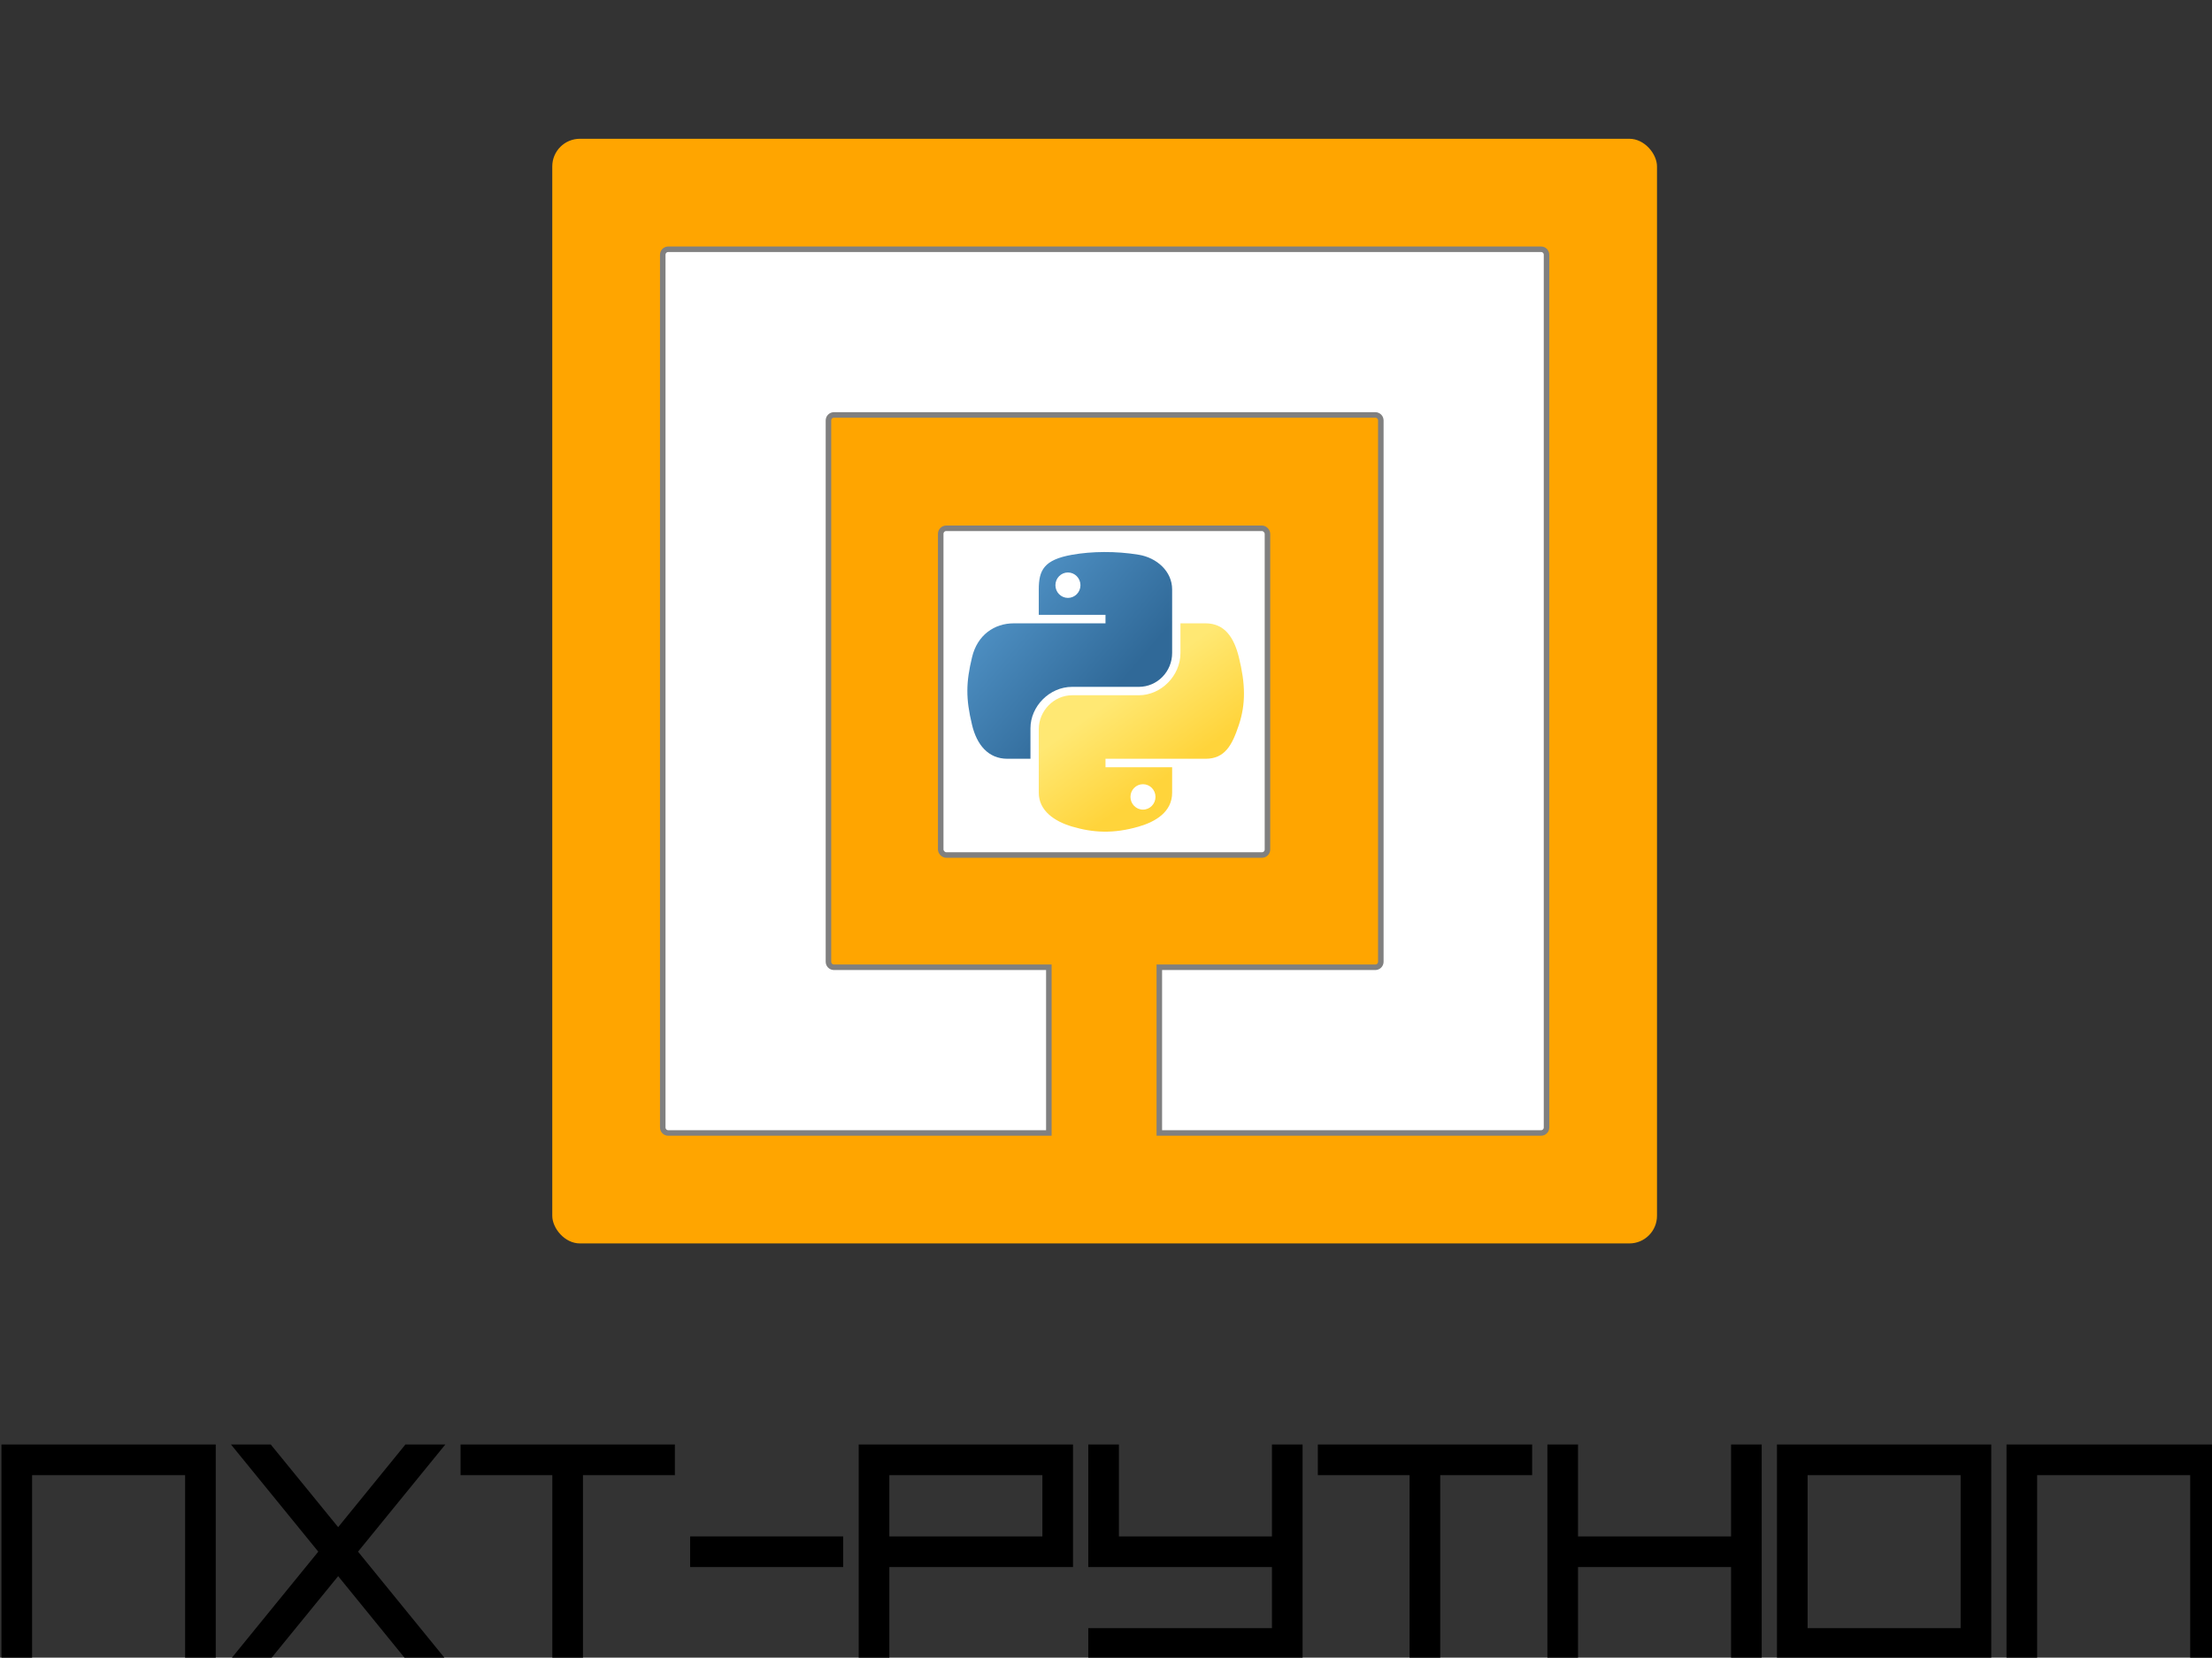 <?xml version="1.0" encoding="UTF-8" standalone="no"?>
<!-- Created with Inkscape (http://www.inkscape.org/) -->

<svg
   xmlns:dc="http://purl.org/dc/elements/1.1/"
   xmlns:cc="http://creativecommons.org/ns#"
   xmlns:rdf="http://www.w3.org/1999/02/22-rdf-syntax-ns#"
   xmlns:svg="http://www.w3.org/2000/svg"
   xmlns="http://www.w3.org/2000/svg"
   xmlns:xlink="http://www.w3.org/1999/xlink"
   xmlns:sodipodi="http://sodipodi.sourceforge.net/DTD/sodipodi-0.dtd"
   xmlns:inkscape="http://www.inkscape.org/namespaces/inkscape"
   width="800.921"
   height="600.25"
   viewBox="0 0 800.921 600.25"
   id="svg2"
   version="1.1"
   inkscape:version="0.91 r13725"
   sodipodi:docname="_nxt-python-orig.svg">
  <rect x="0" y="0" width="800.921" height="600.25" fill="#333333" stroke="none"/>
  <defs
     id="defs4">
    <linearGradient
       inkscape:collect="always"
       xlink:href="#linearGradient4671"
       id="linearGradient1475"
       gradientUnits="userSpaceOnUse"
       gradientTransform="matrix(0.563,0,0,0.568,342.285,378.751)"
       x1="150.961"
       y1="192.352"
       x2="112.031"
       y2="137.273" />
    <linearGradient
       id="linearGradient4671">
      <stop
         style="stop-color:#ffd43b;stop-opacity:1;"
         offset="0"
         id="stop4673" />
      <stop
         style="stop-color:#ffe873;stop-opacity:1"
         offset="1"
         id="stop4675" />
    </linearGradient>
    <linearGradient
       inkscape:collect="always"
       xlink:href="#linearGradient4689"
       id="linearGradient1478"
       gradientUnits="userSpaceOnUse"
       gradientTransform="matrix(0.563,0,0,0.568,342.285,378.751)"
       x1="26.649"
       y1="20.604"
       x2="135.665"
       y2="114.398" />
    <linearGradient
       id="linearGradient4689">
      <stop
         style="stop-color:#5a9fd4;stop-opacity:1;"
         offset="0"
         id="stop4691" />
      <stop
         style="stop-color:#306998;stop-opacity:1;"
         offset="1"
         id="stop4693" />
    </linearGradient>
  </defs>
  <sodipodi:namedview
     id="base"
     pagecolor="#ffffff"
     bordercolor="#666666"
     borderopacity="1.0"
     inkscape:pageopacity="0.0"
     inkscape:pageshadow="2"
     inkscape:zoom="0.96"
     inkscape:cx="351.42523"
     inkscape:cy="264.4406"
     inkscape:document-units="px"
     inkscape:current-layer="layer1"
     showgrid="false"
     units="px"
     inkscape:window-width="1853"
     inkscape:window-height="1005"
     inkscape:window-x="67"
     inkscape:window-y="29"
     inkscape:window-maximized="1"
     fit-margin-top="0"
     fit-margin-left="0"
     fit-margin-right="0"
     fit-margin-bottom="0" />
  <g
     inkscape:label="Layer 1"
     inkscape:groupmode="layer"
     id="layer1"
     transform="translate(-2981.75,538.596)">
    <g
       id="g4222"
       transform="matrix(4.742,0,0,4.742,-12321.067,1234.538)">
      <rect
         ry="2.109"
         rx="2.109"
         y="-363.324"
         x="3269.25"
         height="84.352"
         width="84.352"
         id="rect4159"
         style="fill:#ffa500;fill-opacity:1;stroke:none;stroke-opacity:1" />
      <path
         sodipodi:nodetypes="ssssssssccssssssssccs"
         inkscape:connector-curvature="0"
         d="m 3344.746,-287.406 c 0.234,0 0.422,-0.188 0.422,-0.422 l 0,-66.638 c 0,-0.234 -0.188,-0.422 -0.422,-0.422 l -66.638,0 c -0.234,0 -0.422,0.188 -0.422,0.422 l 0,66.638 c 0,0.234 0.188,0.422 0.422,0.422 l 29.059,0 0,-12.653 -16.407,0 c -0.234,0 -0.422,-0.188 -0.422,-0.422 l 0,-41.333 c 0,-0.234 0.188,-0.422 0.422,-0.422 l 41.333,0 c 0.234,0 0.422,0.188 0.422,0.422 l 0,41.333 c 0,0.234 -0.188,0.422 -0.422,0.422 l -16.491,0 0,12.653 z"
         style="fill:#ffffff;fill-opacity:1;stroke:#808080;stroke-width:0.422;stroke-miterlimit:4;stroke-dasharray:none;stroke-opacity:1"
         id="rect4157" />
      <rect
         ry="0.422"
         rx="0.422"
         y="-333.58"
         x="3298.91"
         height="24.949"
         width="24.949"
         id="rect4230"
         style="fill:#ffffff;fill-opacity:1;stroke:#808080;stroke-width:0.422;stroke-miterlimit:4;stroke-dasharray:none;stroke-opacity:1" />
      <g
         transform="matrix(0.19,0,0,0.19,3233.062,-405.954)"
         id="g4226">
        <path
           inkscape:connector-curvature="0"
           style="fill:url(#linearGradient1478);fill-opacity:1"
           d="m 412.195,390.454 c -4.584,0.021 -8.961,0.412 -12.812,1.094 -11.346,2.005 -13.406,6.2 -13.406,13.938 l 0,10.219 26.812,0 0,3.406 -26.812,0 -10.062,0 c -7.792,0 -14.616,4.684 -16.75,13.594 -2.462,10.213 -2.571,16.586 0,27.25 1.906,7.938 6.458,13.594 14.25,13.594 l 9.219,0 0,-12.25 c 0,-8.85 7.657,-16.656 16.75,-16.656 l 26.781,0 c 7.455,0 13.406,-6.138 13.406,-13.625 l 0,-25.531 c 0,-7.266 -6.13,-12.725 -13.406,-13.938 -4.606,-0.767 -9.385,-1.115 -13.969,-1.094 z m -14.5,8.219 c 2.769,0 5.031,2.299 5.031,5.125 0,2.816 -2.262,5.094 -5.031,5.094 -2.78,0 -5.031,-2.277 -5.031,-5.094 0,-2.826 2.252,-5.125 5.031,-5.125 z"
           id="path1948" />
        <path
           inkscape:connector-curvature="0"
           style="fill:url(#linearGradient1475);fill-opacity:1"
           d="m 442.914,419.111 0,11.906 c 0,9.231 -7.826,17 -16.75,17 l -26.781,0 c -7.336,0 -13.406,6.278 -13.406,13.625 l 0,25.531 c 0,7.266 6.319,11.54 13.406,13.625 8.487,2.496 16.626,2.947 26.781,0 6.75,-1.954 13.406,-5.888 13.406,-13.625 l 0,-10.219 -26.781,0 0,-3.406 26.781,0 13.406,0 c 7.793,0 10.696,-5.435 13.406,-13.594 2.799,-8.399 2.68,-16.476 0,-27.25 -1.926,-7.757 -5.604,-13.594 -13.406,-13.594 l -10.062,0 z m -15.062,64.656 c 2.78,0 5.031,2.277 5.031,5.094 0,2.826 -2.252,5.125 -5.031,5.125 -2.769,0 -5.031,-2.299 -5.031,-5.125 0,-2.816 2.262,-5.094 5.031,-5.094 z"
           id="path1950" />
      </g>
    </g>
    <g
       style="font-style:normal;font-weight:normal;font-size:253.897px;line-height:125%;font-family:sans-serif;letter-spacing:0px;word-spacing:0px;fill:#000000;fill-opacity:1;stroke:none;stroke-width:1px;stroke-linecap:butt;stroke-linejoin:miter;stroke-opacity:1"
       id="text3347"
       transform="matrix(0.097,0,0,0.097,2865.871,-30.312)">
      <path
         d="m 2000,952.362 -114.365,0 0,-685.635 -571.269,0 0,685.635 -114.365,0 0,-800 800,0 0,800 z"
         style="font-style:normal;font-variant:normal;font-weight:normal;font-stretch:normal;font-size:1142.538px;font-family:'SF Square Head';-inkscape-font-specification:'SF Square Head'"
         id="path4180"
         inkscape:connector-curvature="0" />
      <path
         d="m 2856.904,952.362 -148.954,0 -251.046,-308.508 -251.604,308.508 -148.396,0 325.802,-400 -325.802,-400 148.396,0 251.604,308.508 251.046,-308.508 148.954,0 -325.802,400 325.802,400 z"
         style="font-style:normal;font-variant:normal;font-weight:normal;font-stretch:normal;font-size:1142.538px;font-family:'SF Square Head';-inkscape-font-specification:'SF Square Head'"
         id="path4182"
         inkscape:connector-curvature="0" />
      <path
         d="m 3713.807,266.728 -343.096,0 0,685.635 -114.365,0 0,-685.635 -342.538,0 0,-114.365 800,0 0,114.365 z"
         style="font-style:normal;font-variant:normal;font-weight:normal;font-stretch:normal;font-size:1142.538px;font-family:'SF Square Head';-inkscape-font-specification:'SF Square Head'"
         id="path4184"
         inkscape:connector-curvature="0" />
      <path
         d="m 4341.98,609.824 -571.269,0 0,-114.365 571.269,0 0,114.365 z"
         style="font-style:normal;font-variant:normal;font-weight:normal;font-stretch:normal;font-size:1142.538px;font-family:'SF Square Head';-inkscape-font-specification:'SF Square Head'"
         id="path4186"
         inkscape:connector-curvature="0" />
      <path
         d="m 5085.635,495.458 0,-228.731 -571.269,0 0,228.731 571.269,0 z M 5200,609.824 l -685.635,0 0,342.538 -114.365,0 0,-800 800,0 0,457.462 z"
         style="font-style:normal;font-variant:normal;font-weight:normal;font-stretch:normal;font-size:1142.538px;font-family:'SF Square Head';-inkscape-font-specification:'SF Square Head'"
         id="path4188"
         inkscape:connector-curvature="0" />
      <path
         d="m 6056.904,952.362 -800,0 0,-114.365 685.635,0 0,-228.173 -685.635,0 0,-457.462 114.365,0 0,343.096 571.269,0 0,-343.096 114.365,0 0,800 z"
         style="font-style:normal;font-variant:normal;font-weight:normal;font-stretch:normal;font-size:1142.538px;font-family:'SF Square Head';-inkscape-font-specification:'SF Square Head'"
         id="path4190"
         inkscape:connector-curvature="0" />
      <path
         d="m 6913.808,266.728 -343.096,0 0,685.635 -114.365,0 0,-685.635 -342.538,0 0,-114.365 800,0 0,114.365 z"
         style="font-style:normal;font-variant:normal;font-weight:normal;font-stretch:normal;font-size:1142.538px;font-family:'SF Square Head';-inkscape-font-specification:'SF Square Head'"
         id="path4192"
         inkscape:connector-curvature="0" />
      <path
         d="m 7770.711,952.362 -114.365,0 0,-342.538 -571.269,0 0,342.538 -114.365,0 0,-800 114.365,0 0,343.096 571.269,0 0,-343.096 114.365,0 0,800 z"
         style="font-style:normal;font-variant:normal;font-weight:normal;font-stretch:normal;font-size:1142.538px;font-family:'SF Square Head';-inkscape-font-specification:'SF Square Head'"
         id="path4194"
         inkscape:connector-curvature="0" />
      <path
         d="m 8513.249,837.997 0,-571.269 -571.269,0 0,571.269 571.269,0 z m 114.365,114.365 -800,0 0,-800 800,0 0,800 z"
         style="font-style:normal;font-variant:normal;font-weight:normal;font-stretch:normal;font-size:1142.538px;font-family:'SF Square Head';-inkscape-font-specification:'SF Square Head'"
         id="path4196"
         inkscape:connector-curvature="0" />
      <path
         d="m 9484.519,952.362 -114.365,0 0,-685.635 -571.269,0 0,685.635 -114.365,0 0,-800 800,0 0,800 z"
         style="font-style:normal;font-variant:normal;font-weight:normal;font-stretch:normal;font-size:1142.538px;font-family:'SF Square Head';-inkscape-font-specification:'SF Square Head'"
         id="path4198"
         inkscape:connector-curvature="0" />
    </g>
  </g>
</svg>
